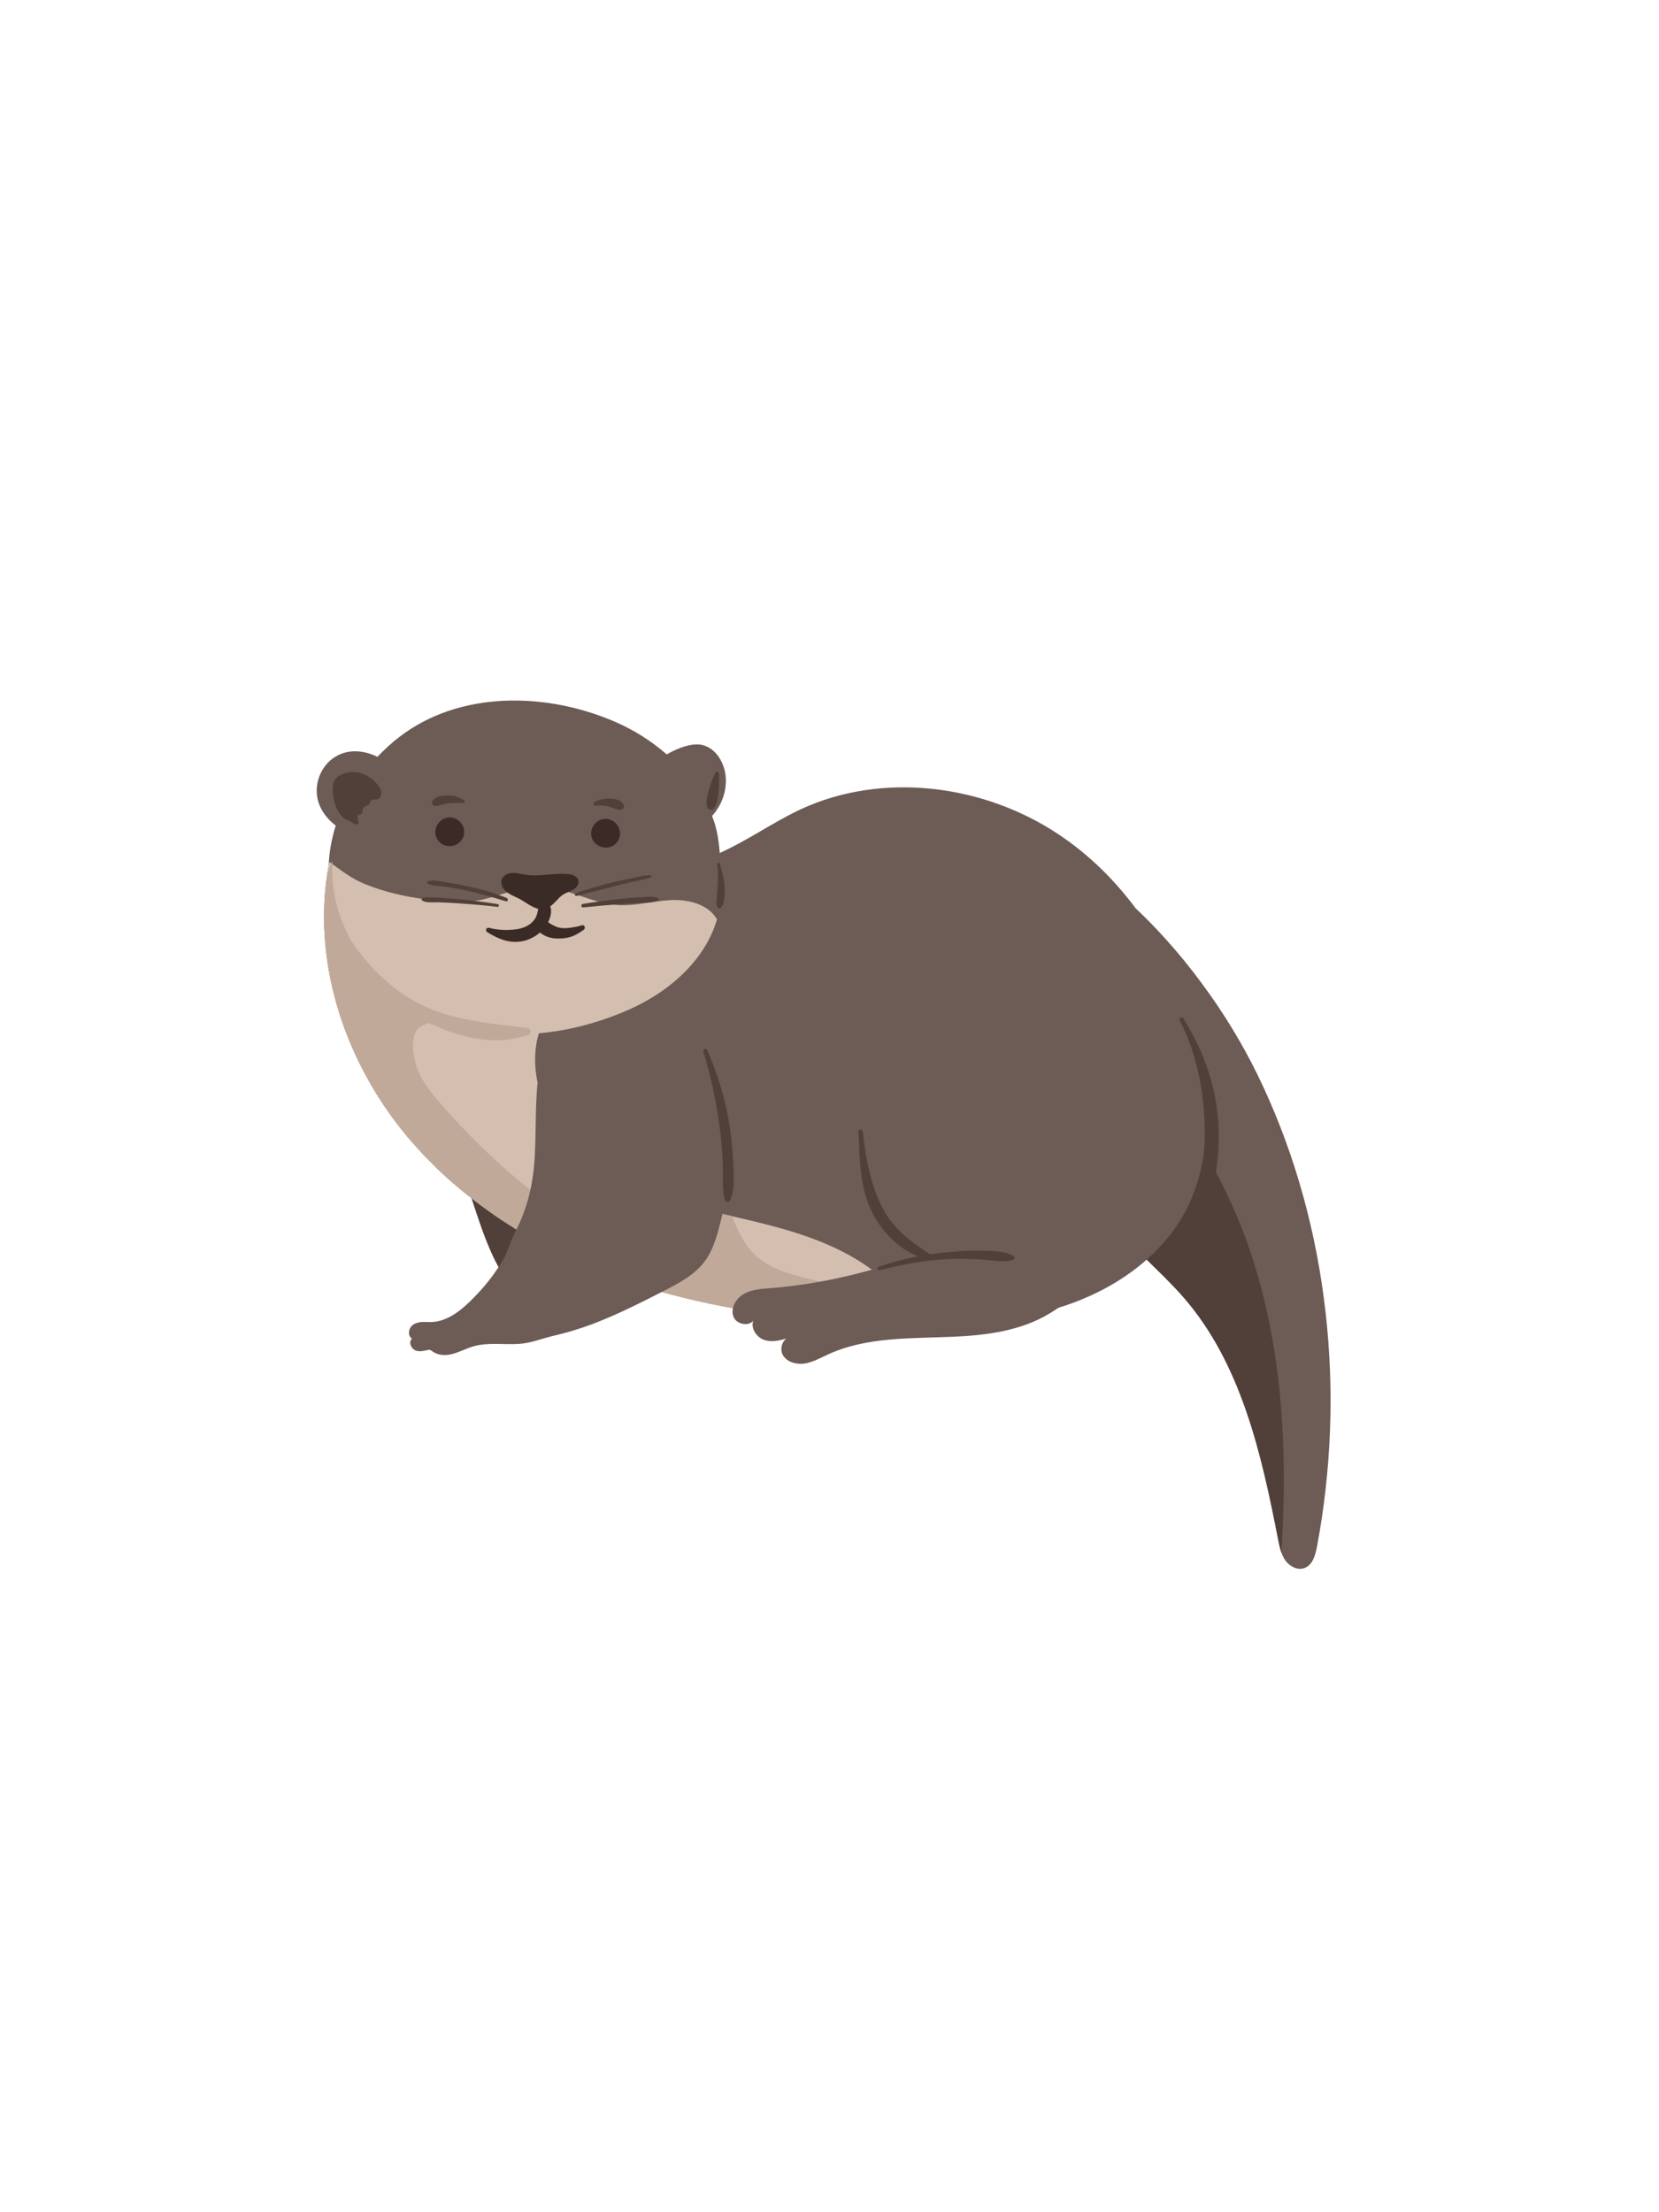 <svg xmlns="http://www.w3.org/2000/svg" xmlns:xlink="http://www.w3.org/1999/xlink" width="450" zoomAndPan="magnify" viewBox="0 0 337.5 450" height="600" preserveAspectRatio="xMidYMid meet" version="1.0"><defs><clipPath id="55530ea0b4"><path d="M 64 142 L 271 142 L 271 319.5 L 64 319.5 Z M 64 142 " clip-rule="nonzero"/></clipPath></defs><path fill="#514039" d="M 102.035 258.848 C 103.492 261.332 105.98 264.035 108.734 263.188 C 109.926 262.82 110.816 261.844 111.605 260.883 C 114.797 256.992 117.383 252.605 119.23 247.926 C 120.551 244.586 121.406 240.504 119.258 237.625 C 117.398 235.133 114.02 234.504 111.07 233.531 C 108.609 232.719 106.277 231.555 103.793 230.828 C 97.543 228.992 91.227 231.422 93.965 238.316 C 96.707 245.238 98.199 252.336 102.035 258.848 Z M 102.035 258.848 " fill-opacity="1" fill-rule="nonzero"/><g clip-path="url(#55530ea0b4)"><path fill="#6d5b55" d="M 256.934 220.949 C 253.945 214.5 250.383 208.34 246.289 202.527 C 241.867 196.234 236.75 190.141 231.031 184.766 C 226.723 178.973 221.535 173.871 215.523 169.836 C 200.215 159.562 179.582 156.879 162.859 164.637 C 159.809 166.07 156.902 167.809 153.977 169.508 C 151.516 170.938 149.02 172.34 146.426 173.512 C 146.215 170.965 145.852 168.438 144.887 166.07 C 144.875 166.039 144.859 166.012 144.844 165.984 C 146.816 163.871 147.875 160.906 147.633 158.012 C 147.391 155.184 145.695 152.254 142.941 151.555 C 141.055 151.078 138.25 151.938 135.641 153.457 C 132.496 150.723 128.926 148.465 125.133 146.828 C 111.133 140.77 93.531 140.422 81.168 149.961 C 79.594 151.172 78.148 152.527 76.781 153.949 C 73.629 152.414 70.008 152.262 67.211 154.672 C 64.984 156.594 63.953 159.801 64.641 162.66 C 65.152 164.793 66.547 166.605 68.301 167.941 C 67.477 170.559 66.961 173.273 66.867 176.059 C 66.832 176.25 66.793 176.441 66.758 176.633 C 63.562 195.199 69.805 214.727 81.492 229.523 C 82.414 230.691 83.355 231.816 84.359 232.922 C 85.445 234.172 86.57 235.359 87.758 236.523 C 88.965 237.773 90.215 238.941 91.504 240.086 C 91.852 240.395 92.219 240.699 92.59 241.008 C 93.672 241.969 94.777 242.871 95.906 243.711 C 95.965 243.75 96.027 243.812 96.066 243.852 C 105.504 251.242 116.414 256.809 127.773 260.68 C 135.121 263.176 142.656 265 150.312 266.309 C 159.707 267.906 169.223 268.742 178.742 269.094 C 180.297 269.152 181.875 269.195 183.43 269.234 C 194.32 269.461 205.371 269.113 215.77 265.879 C 222.156 263.875 228.297 260.641 233.285 256.223 C 235.805 258.723 238.398 261.176 240.703 263.812 C 252.492 277.301 256.625 295.66 260.043 313.266 C 260.207 314.105 260.395 314.984 260.68 315.805 C 260.883 316.398 261.148 316.949 261.52 317.461 C 262.398 318.668 264.016 319.488 265.406 318.957 C 267.023 318.34 267.578 316.398 267.906 314.699 C 273.801 283.461 270.383 249.891 256.934 220.949 Z M 256.934 220.949 " fill-opacity="1" fill-rule="nonzero"/></g><path fill="#d3beaf" d="M 179.051 259.594 C 172.887 254.438 165.152 251.531 157.395 249.461 C 154.59 248.703 151.766 248.051 148.938 247.395 C 145.07 246.492 141.223 245.594 137.438 244.445 C 136.309 244.121 135.184 243.77 134.059 243.383 C 126.445 240.762 119.074 236.73 114.141 230.383 C 110.273 225.371 108.105 218.738 109.105 212.414 C 109.223 211.66 109.41 210.918 109.621 210.184 C 115.43 209.684 121.195 208.191 126.73 205.902 C 133.301 203.18 139.379 198.902 143.188 192.906 C 144.336 191.082 145.254 189.078 145.867 187.012 C 145.828 186.93 145.766 186.867 145.727 186.785 C 143.824 183.797 139.809 182.895 136.27 183.102 C 132.727 183.305 129.207 184.328 125.668 184.102 C 120.078 183.734 114.961 180.277 109.371 180.359 C 105.219 180.418 101.371 182.426 97.297 183.16 C 96.219 183.355 95.137 183.445 94.055 183.484 C 91.66 183.414 89.273 183.266 86.898 182.977 C 82.539 182.445 78.199 181.441 74.125 179.785 C 71.586 178.742 69.664 177.246 67.617 175.773 C 67.535 175.73 67.473 175.672 67.41 175.648 C 67.27 175.527 67.145 175.445 67.004 175.344 C 66.898 175.773 66.84 176.203 66.758 176.633 C 66.695 176.938 66.652 177.246 66.613 177.574 C 63.77 195.852 70.012 214.973 81.492 229.523 C 82.414 230.691 83.355 231.816 84.359 232.922 C 85.445 234.172 86.59 235.379 87.758 236.523 C 88.965 237.773 90.215 238.941 91.504 240.086 C 91.852 240.395 92.219 240.699 92.59 241.008 C 93.672 241.91 94.82 242.789 95.906 243.711 C 95.965 243.75 96.027 243.812 96.066 243.852 C 105.504 251.242 116.414 256.809 127.773 260.68 C 135.121 263.176 142.656 265 150.312 266.309 C 155.406 267.168 160.547 267.824 165.684 268.273 C 170.023 268.664 174.383 268.93 178.742 269.094 C 180.441 268.129 181.914 266.84 182.121 264.977 C 182.344 262.848 180.707 260.984 179.051 259.594 Z M 179.051 259.594 " fill-opacity="1" fill-rule="nonzero"/><path fill="#3a2b26" d="M 118.754 189.133 C 117.883 189.75 116.977 190.32 115.945 190.617 C 114.992 190.887 114.027 190.957 113.043 190.895 C 112.055 190.832 111.145 190.559 110.305 190.027 C 110.145 189.93 110.004 189.801 109.859 189.68 C 108.719 190.676 107.285 191.348 105.789 191.531 C 103.309 191.84 101.16 190.891 99.102 189.598 C 98.648 189.312 98.941 188.602 99.465 188.734 C 100.77 189.066 102.148 189.223 103.5 189.16 C 104.617 189.109 105.746 189.008 106.789 188.559 C 107.648 188.191 108.41 187.602 108.895 186.797 C 109.258 186.191 109.352 185.531 109.512 184.879 C 108.199 184.551 106.883 183.527 105.879 182.953 C 105.188 182.559 104.43 182.285 103.742 181.887 C 103.051 181.488 102.406 180.934 102.129 180.188 C 101.516 178.523 102.945 177.555 104.414 177.566 C 104.453 177.566 104.488 177.566 104.523 177.566 C 105.324 177.602 106.102 177.82 106.891 177.941 C 109.75 178.387 112.668 177.531 115.547 177.805 C 116.418 177.887 117.441 178.215 117.66 179.062 C 117.852 179.789 117.316 180.523 116.68 180.926 C 116.047 181.324 115.297 181.512 114.656 181.906 C 113.992 182.312 113.477 182.918 112.941 183.484 C 112.633 183.812 112.293 184.117 111.93 184.383 C 111.953 184.434 111.977 184.488 111.996 184.543 C 112.309 185.516 111.953 186.672 111.508 187.582 C 111.539 187.602 111.566 187.621 111.594 187.645 C 111.656 187.691 111.684 187.715 111.707 187.73 C 111.719 187.738 111.812 187.805 111.824 187.812 C 112.117 188.012 112.426 188.176 112.746 188.32 C 113.113 188.48 113.152 188.539 113.543 188.648 C 114.273 188.848 115.098 188.832 115.844 188.734 C 116.707 188.625 117.539 188.496 118.371 188.227 C 118.941 188.047 119.184 188.832 118.754 189.133 Z M 120.871 171.277 C 121.781 172.457 123.641 172.766 124.871 171.926 C 125.453 171.527 125.883 170.906 126.055 170.219 C 126.363 168.973 125.73 167.555 124.598 166.941 C 121.844 165.453 118.949 168.785 120.871 171.277 Z M 90.094 166.648 C 88.961 167.262 88.328 168.676 88.637 169.926 C 88.809 170.613 89.238 171.234 89.824 171.633 C 91.051 172.473 92.914 172.164 93.82 170.984 C 95.742 168.492 92.852 165.16 90.094 166.648 Z M 90.094 166.648 " fill-opacity="1" fill-rule="nonzero"/><path fill="#c1a999" d="M 174.527 264.363 C 173.891 262.52 170.082 261.641 168.734 261.23 C 163.492 259.676 157.414 259.082 153.359 255.031 C 151.273 252.941 150.023 250.156 148.941 247.395 C 145.07 246.492 141.223 245.594 137.438 244.445 C 134.652 245.531 131.91 246.719 129.043 247.578 C 125.074 248.766 120.711 249.215 116.699 247.926 C 113.262 246.82 109.926 243.668 107.102 241.398 C 100.777 236.363 95.023 230.652 89.703 224.57 C 87.984 222.605 86.285 220.559 85.219 218.184 C 84.277 216.078 83.418 212.023 84.605 209.832 C 85.133 208.848 86.188 208.348 87.383 208.125 C 89.922 209.355 92.574 210.324 95.262 210.926 C 99.332 211.844 103.422 211.906 107.41 210.547 C 108.234 210.266 108.023 209.199 107.215 209.102 C 98.688 208.043 89.938 207.469 82.543 202.594 C 78.094 199.66 74.312 195.719 71.371 191.246 C 68.777 186.5 67.355 181.141 67.617 175.773 C 67.617 175.547 67.617 175.344 67.637 175.117 C 67.555 175.301 67.473 175.465 67.41 175.648 C 67.125 176.285 66.859 176.918 66.613 177.574 C 63.77 195.852 70.012 214.973 81.496 229.523 C 82.414 230.691 83.355 231.816 84.359 232.922 C 85.445 234.172 86.59 235.379 87.758 236.523 C 88.965 237.773 90.215 238.941 91.504 240.086 C 91.852 240.395 92.219 240.699 92.59 241.008 C 93.672 241.91 94.82 242.789 95.906 243.711 C 95.965 243.75 96.027 243.812 96.066 243.852 C 105.504 251.242 116.414 256.809 127.773 260.68 C 135.125 263.176 142.656 265 150.312 266.309 C 155.406 267.168 160.547 267.824 165.684 268.273 C 167.523 268.047 174.035 267.496 174.566 265.348 C 174.648 265 174.629 264.672 174.527 264.363 Z M 174.527 264.363 " fill-opacity="1" fill-rule="nonzero"/><path fill="#6d5b55" d="M 194.047 271.91 C 185.367 272.293 176.316 271.891 168.426 275.523 C 166.895 276.227 165.395 277.086 163.73 277.352 C 162.07 277.613 160.141 277.121 159.281 275.672 C 158.426 274.219 159.379 271.891 161.062 271.91 C 159.273 272.527 157.336 273.148 155.531 272.586 C 153.723 272.023 152.391 269.695 153.516 268.176 C 152.895 269.93 149.906 269.59 149.223 267.859 C 148.535 266.133 149.711 264.121 151.328 263.203 C 152.945 262.289 154.875 262.176 156.73 262.031 C 175.25 260.59 192.961 253.742 209.48 245.25 C 213.195 243.34 217.441 241.293 221.375 242.707 C 225.594 244.223 227.594 249.527 226.418 253.855 C 224.918 259.359 218.211 264.305 213.531 267.168 C 207.75 270.703 200.688 271.617 194.047 271.91 Z M 89.125 268.754 C 88.477 268.895 87.801 268.957 87.105 268.922 C 86.016 268.867 84.828 268.871 83.957 269.531 C 83.086 270.191 82.871 271.754 83.824 272.293 C 83.055 272.949 83.602 274.336 84.543 274.707 C 85.281 274.992 86.008 274.828 86.75 274.672 C 87.582 274.5 87.406 274.516 88.004 274.918 C 89.234 275.75 90.645 275.789 92.082 275.402 C 93.543 275.012 94.887 274.273 96.34 273.859 C 99.289 273.02 102.441 273.566 105.504 273.375 C 108.012 273.223 110.109 272.312 112.484 271.754 C 115.148 271.129 117.754 270.371 120.32 269.41 C 125.355 267.527 130.156 265.086 134.938 262.648 C 138.055 261.059 141.289 259.371 143.375 256.562 C 145.043 254.316 145.824 251.551 146.508 248.84 C 147.918 243.223 149.047 237.457 148.754 231.672 C 148.461 225.887 146.633 220.023 142.746 215.73 C 139.129 211.734 134.043 209.473 128.82 208.465 C 124.199 207.574 117.441 210.035 113.562 213.352 C 111.41 215.188 110.211 214.555 109.746 217.344 C 108.742 223.387 109.141 229.562 108.762 235.676 C 108.426 241.074 107.242 245.969 104.734 250.758 C 103.746 252.641 103.34 254.645 102.223 256.488 C 100.824 258.801 99.191 260.98 97.344 262.953 C 95.094 265.355 92.387 268.043 89.125 268.754 Z M 89.125 268.754 " fill-opacity="1" fill-rule="nonzero"/><path fill="#514039" d="M 125.012 180.273 C 122.441 180.938 119.871 181.59 117.301 182.246 C 116.938 182.34 116.801 181.812 117.148 181.691 C 119.656 180.809 122.195 180.051 124.785 179.453 C 126.031 179.168 127.281 178.898 128.531 178.645 C 129.758 178.398 131.129 177.969 132.387 178.059 C 132.551 178.07 132.656 178.316 132.48 178.402 C 131.34 178.945 129.957 179.078 128.73 179.359 C 127.488 179.648 126.246 179.953 125.012 180.273 Z M 130.156 182.531 C 128.82 182.594 127.484 182.723 126.152 182.859 C 123.594 183.117 121.055 183.453 118.52 183.879 C 118.125 183.945 118.211 184.629 118.613 184.586 C 121.223 184.316 123.836 184.082 126.449 183.898 C 127.734 183.809 129.02 183.742 130.305 183.648 C 131.449 183.562 132.809 183.664 133.863 183.164 C 134.102 183.051 133.996 182.73 133.797 182.652 C 132.703 182.23 131.305 182.48 130.156 182.531 Z M 103.082 182.66 C 100.477 181.582 97.746 180.84 94.988 180.242 C 93.637 179.953 92.277 179.703 90.906 179.5 C 89.758 179.332 88.152 178.863 87.039 179.277 C 86.844 179.352 86.785 179.617 86.98 179.73 C 87.469 180.023 88.023 180.062 88.578 180.125 C 89.324 180.207 90.066 180.301 90.809 180.406 C 92.18 180.609 93.543 180.855 94.895 181.145 C 97.602 181.727 100.246 182.535 102.895 183.336 C 103.34 183.473 103.488 182.828 103.082 182.66 Z M 101.262 183.91 C 98.648 183.492 96.027 183.145 93.391 182.914 C 92.102 182.805 90.805 182.711 89.512 182.637 C 88.863 182.602 88.215 182.562 87.57 182.547 C 87.02 182.531 86.414 182.473 85.918 182.727 C 85.75 182.812 85.691 183.09 85.879 183.195 C 86.805 183.723 88.242 183.496 89.285 183.539 C 90.633 183.59 91.977 183.66 93.32 183.754 C 95.957 183.934 98.59 184.16 101.215 184.469 C 101.578 184.512 101.613 183.969 101.262 183.91 Z M 121.266 163.902 C 122.078 163.773 122.863 163.844 123.629 164.02 C 124.035 164.113 124.426 164.258 124.82 164.398 C 124.852 164.41 125.18 164.539 124.996 164.465 C 125.121 164.516 125.25 164.586 125.383 164.625 C 125.523 164.672 125.68 164.672 125.828 164.688 C 125.891 164.695 126.137 164.723 126.18 164.723 C 126.715 164.738 127.152 164.062 126.824 163.594 C 126.645 163.34 126.441 163.117 126.184 162.938 C 125.949 162.773 125.633 162.688 125.359 162.609 C 124.859 162.465 124.32 162.422 123.801 162.426 C 122.809 162.43 121.828 162.703 120.945 163.145 C 120.762 163.234 120.695 163.484 120.773 163.664 C 120.863 163.867 121.055 163.938 121.266 163.902 Z M 88.84 163.938 C 88.902 163.926 88.969 163.914 89.031 163.902 C 89.141 163.887 89.16 163.883 89.098 163.891 C 89.375 163.852 89.629 163.789 89.898 163.711 C 90.328 163.59 90.836 163.449 91.215 163.406 C 91.707 163.352 92.199 163.355 92.691 163.32 C 93.184 163.281 93.641 163.27 94.125 163.387 C 94.492 163.473 94.75 162.941 94.391 162.758 C 93.906 162.508 93.418 162.254 92.91 162.051 C 92.383 161.836 91.734 161.793 91.168 161.797 C 90.594 161.805 89.98 161.852 89.426 162.004 C 89.137 162.082 88.836 162.191 88.586 162.355 C 88.453 162.445 88.316 162.539 88.191 162.645 C 87.988 162.816 87.93 163.004 87.895 163.266 C 87.867 163.496 88.047 163.711 88.223 163.832 C 88.418 163.965 88.609 163.973 88.84 163.938 Z M 76.82 159.617 C 75.766 158.332 74.277 157.363 72.633 157.102 C 71.297 156.891 69.863 157.18 68.75 157.957 C 67.621 158.742 67.59 160.402 67.742 161.66 C 67.949 163.387 68.754 165.895 70.449 166.723 C 70.742 166.863 71.062 166.938 71.348 167.098 C 71.691 167.293 72.062 167.754 72.5 167.688 C 73.477 167.547 72.43 166.383 72.82 165.898 C 73.008 165.664 73.395 165.688 73.598 165.465 C 73.836 165.203 73.691 164.77 73.836 164.449 C 74.074 163.918 74.922 163.949 75.211 163.445 C 75.32 163.262 75.332 163.023 75.473 162.859 C 75.738 162.539 76.254 162.691 76.664 162.613 C 77.254 162.492 77.617 161.832 77.582 161.23 C 77.551 160.715 77.297 160.25 76.988 159.832 C 76.934 159.758 76.879 159.688 76.82 159.617 Z M 144.555 164.723 C 146.371 164.855 146.359 158.609 146.262 157.434 C 146.254 157.301 146.234 157.152 146.137 157.059 C 146.008 156.934 145.789 156.961 145.648 157.066 C 145.504 157.172 145.422 157.34 145.348 157.5 C 144.902 158.453 142.512 164.57 144.555 164.723 Z M 148.352 228.551 C 147.5 223.348 145.969 218.379 143.844 213.559 C 143.652 213.125 142.949 213.434 143.086 213.879 C 144.59 218.82 145.695 223.938 146.371 229.059 C 146.703 231.555 146.941 234.055 147.035 236.574 C 147.125 239.043 146.805 241.633 147.457 244.047 C 147.621 244.66 148.41 244.566 148.613 244.047 C 149.547 241.648 149.27 238.855 149.148 236.336 C 149.02 233.734 148.777 231.125 148.352 228.551 Z M 199.871 254.41 C 197.426 254.336 194.977 254.504 192.543 254.734 C 191.422 254.844 190.301 254.98 189.188 255.145 C 185.223 252.559 181.641 249.875 179.438 245.527 C 177.078 240.867 176.078 235.355 175.52 230.207 C 175.461 229.66 174.609 229.633 174.641 230.207 C 174.93 235.934 174.844 241.648 177.559 246.875 C 179.469 250.547 182.828 254.078 186.844 255.555 C 184.098 256.066 181.387 256.75 178.758 257.691 C 178.324 257.844 178.492 258.5 178.949 258.383 C 183.484 257.223 188.094 256.355 192.777 256.125 C 194.984 256.016 197.191 256.078 199.398 256.191 C 201.473 256.297 204.098 256.887 206.109 256.277 C 206.457 256.172 206.508 255.711 206.207 255.52 C 204.492 254.422 201.844 254.473 199.871 254.41 Z M 145.895 175.867 C 146.121 177.375 146.094 178.941 145.98 180.461 C 145.926 181.203 145.871 181.945 145.793 182.688 C 145.727 183.301 145.66 184.207 146.078 184.711 C 146.172 184.82 146.352 184.82 146.465 184.758 C 147.105 184.418 147.305 183.332 147.363 182.688 C 147.434 181.922 147.469 181.145 147.406 180.379 C 147.285 178.777 146.914 177.25 146.449 175.715 C 146.34 175.352 145.84 175.508 145.895 175.867 Z M 255.07 256.77 C 253.094 250.445 250.504 244.305 247.363 238.465 C 247.773 235.715 247.973 232.93 247.918 230.156 C 247.758 221.812 245.117 214.164 240.715 207.133 C 240.43 206.676 239.75 207.074 239.996 207.551 C 243.539 214.387 245.035 222.5 245.094 230.156 C 245.109 231.734 245.023 233.309 244.879 234.879 C 244.23 238.953 243.043 242.91 241.07 246.555 C 239.086 250.242 236.406 253.461 233.285 256.223 C 235.805 258.723 238.398 261.176 240.703 263.812 C 252.492 277.301 256.625 295.66 260.043 313.266 C 260.207 314.105 260.395 314.984 260.68 315.805 C 260.699 315.598 260.699 315.395 260.719 315.188 C 261.949 295.559 260.945 275.539 255.07 256.77 Z M 255.07 256.77 " fill-opacity="1" fill-rule="nonzero"/></svg>
